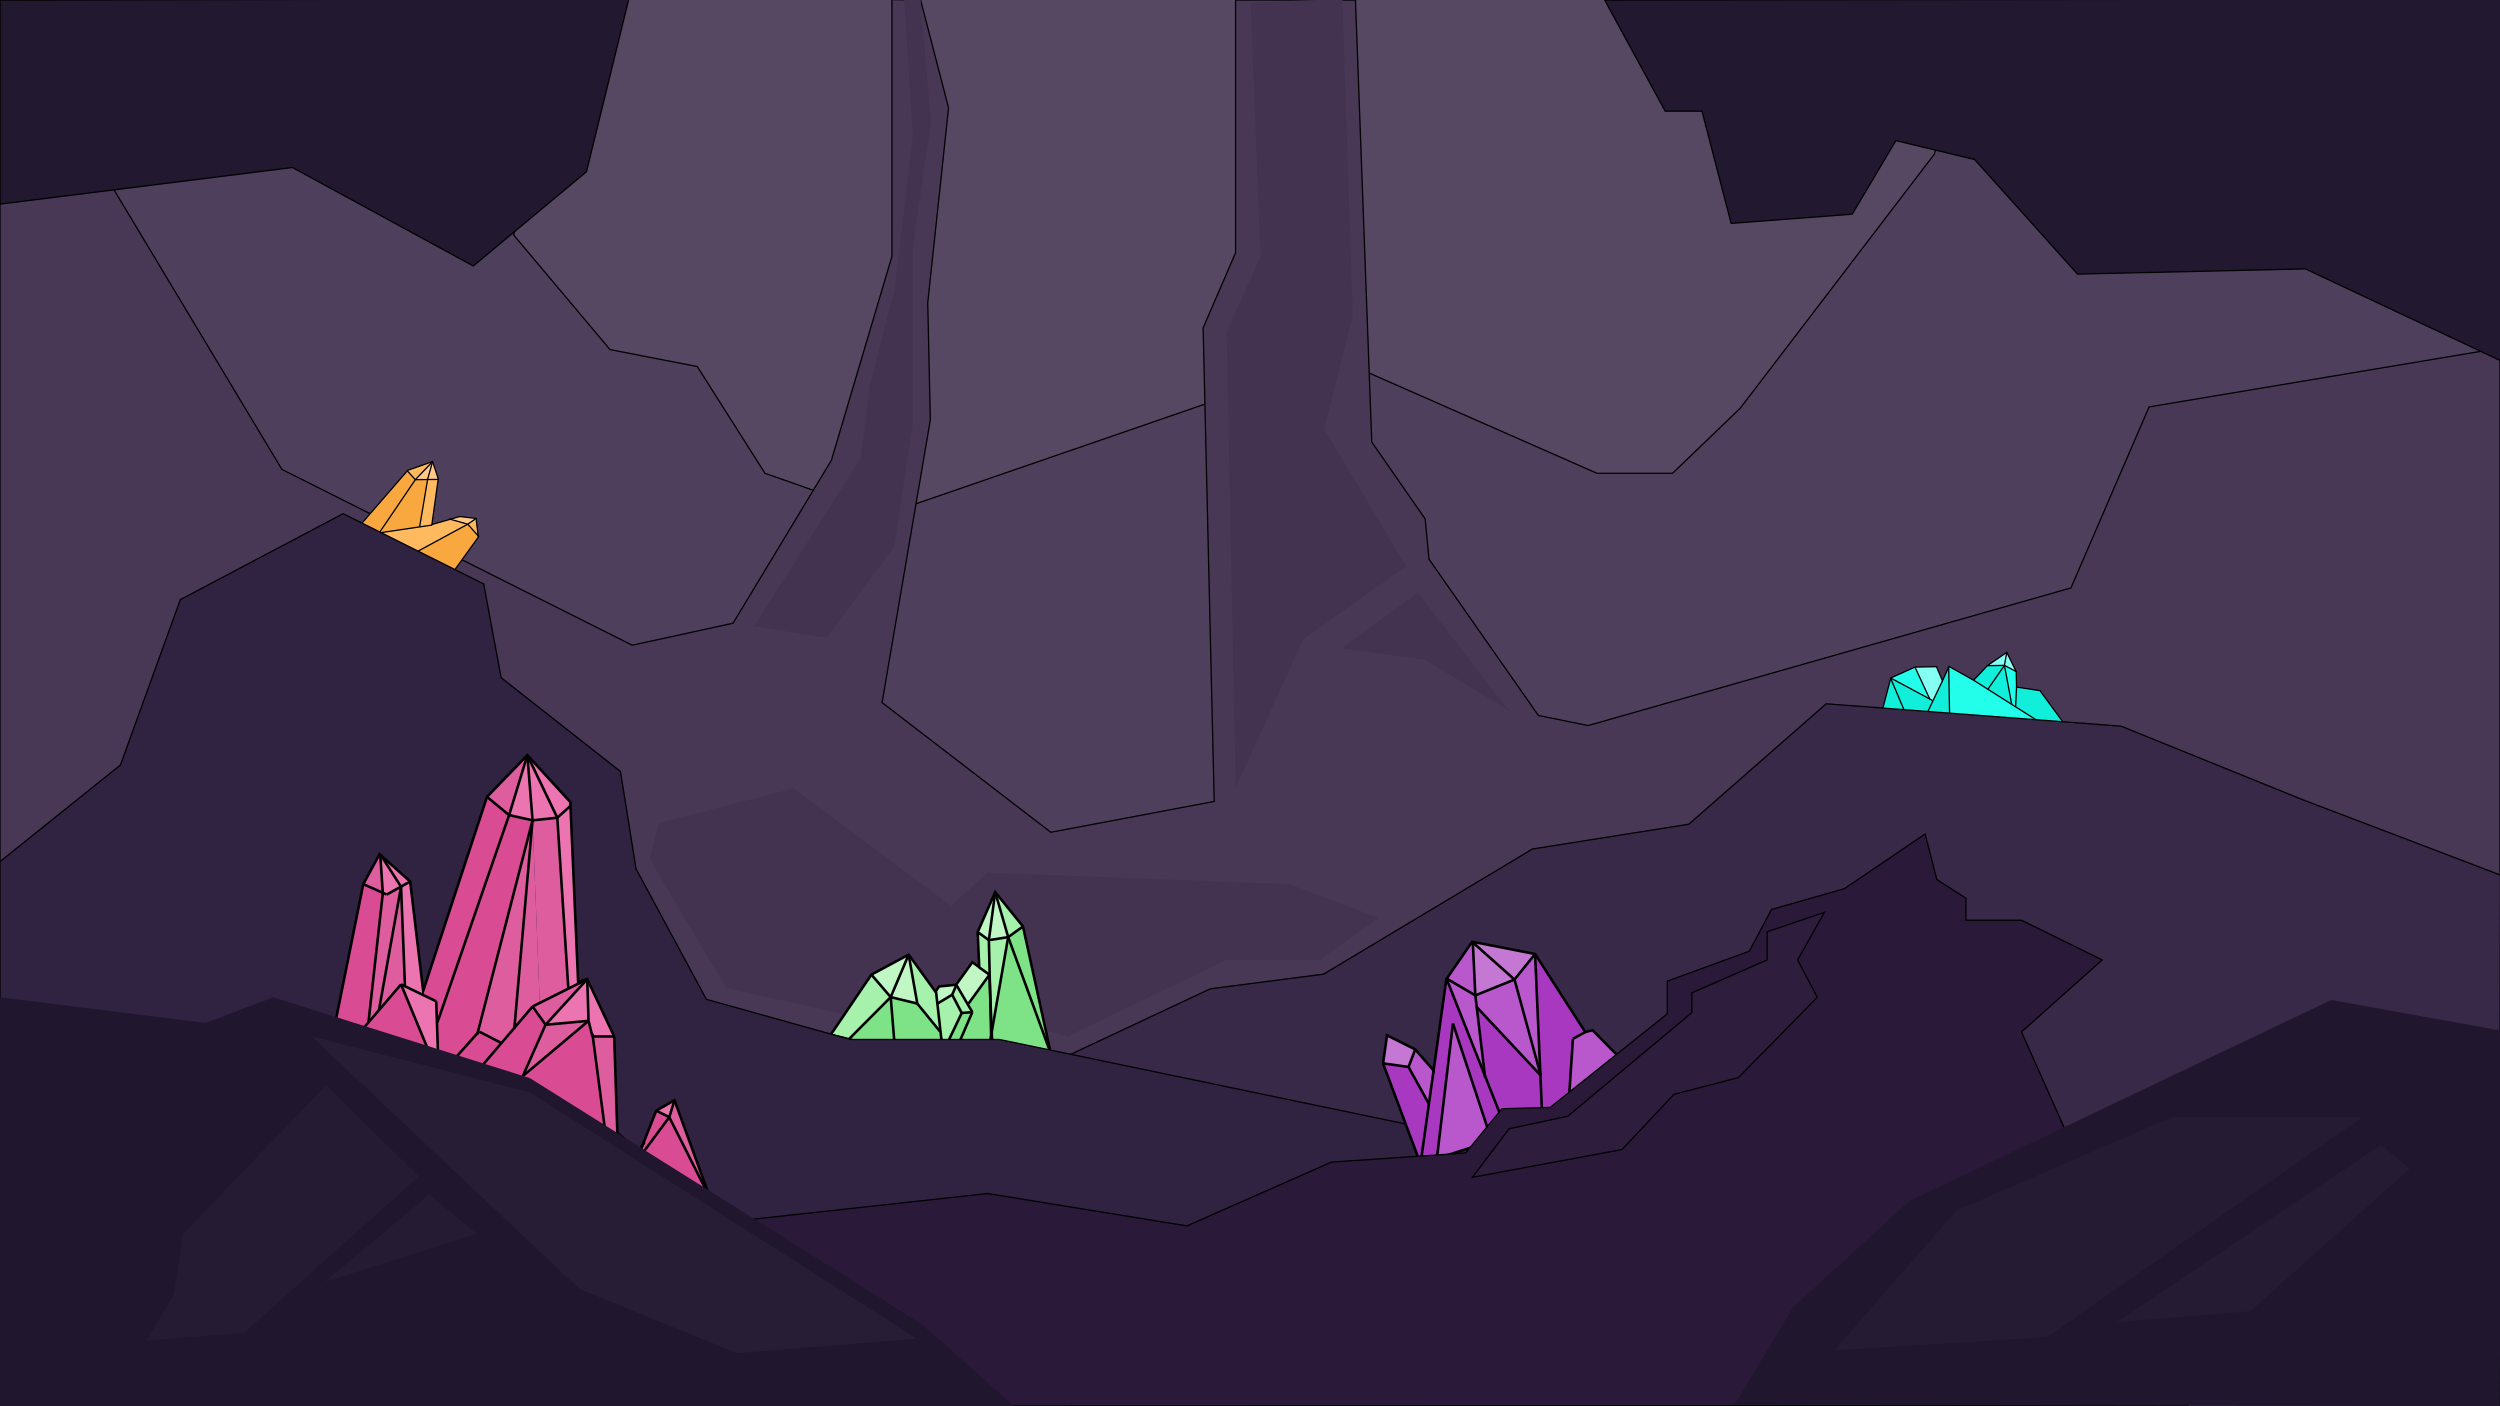 <?xml version="1.0" encoding="UTF-8"?><svg xmlns="http://www.w3.org/2000/svg" width="1920" height="1080" viewBox="0 0 1920 1080"><defs><style>.cls-1{fill:#372947;}.cls-1,.cls-2,.cls-3,.cls-4,.cls-5,.cls-6,.cls-7,.cls-8,.cls-9{stroke:#000;stroke-miterlimit:10;}.cls-2,.cls-10,.cls-4{fill:none;}.cls-3{fill:#2a1939;}.cls-11{fill:#22feea;}.cls-11,.cls-10,.cls-12,.cls-13,.cls-14,.cls-15,.cls-16,.cls-17,.cls-18,.cls-19,.cls-20,.cls-21,.cls-22,.cls-23,.cls-24,.cls-25,.cls-26,.cls-27,.cls-28,.cls-29,.cls-30{stroke-width:0px;}.cls-12{fill:#ffc987;}.cls-13{fill:#de5d9e;}.cls-14{fill:#85fff4;}.cls-15{fill:#b957cc;}.cls-4{stroke-width:2px;}.cls-16{fill:#564862;}.cls-17{fill:#c0f7c4;}.cls-5{fill:#2e1d3d;}.cls-18{fill:#433351;}.cls-6{fill:#302241;}.cls-19{fill:#11eeda;}.cls-7{fill:#483856;}.cls-20{fill:#d94b92;}.cls-21{fill:#7ee286;}.cls-22{fill:#a6f1ac;}.cls-23{fill:#c477d3;}.cls-24{fill:#ffba60;}.cls-25{fill:#251c33;}.cls-26{fill:#f8a83f;}.cls-27{fill:#a838bf;}.cls-28{fill:#20172e;}.cls-8{fill:#4e405d;}.cls-29{fill:#271e35;}.cls-30{fill:#ec74b1;}.cls-9{fill:#221930;}</style></defs><g id="Layer_2"><polygon class="cls-16" points="0 0 0 1080 1920 1080 1920.88 -.82 0 0"/></g><g id="Layer_3"><polygon class="cls-8" points="0 0 0 1080 1920.5 1080.5 1920.88 -.82 1519.69 0 1485.5 118.5 1336.5 313.5 1284.5 363.5 1226.5 363.5 1026.5 275.5 678.5 395.5 587.5 363.5 535.5 281.5 468.5 268.5 394.5 180.5 433.77 0 0 0"/></g><g id="Layer_4"><polygon class="cls-7" points="0 0 0 1080 1920 1080 1920 267.34 1650.5 312.5 1590.5 451.5 1219.69 557.22 1181.5 549.5 1097.5 429.5 1094.5 398.5 1053.5 339.5 1041 0 948.92 0 948.92 194.1 924 251.85 932.5 615.5 807 639.17 677.44 539.59 714.5 322.5 712.5 232.5 728.5 82.83 707.01 0 685 -.29 685 196.92 638.5 353.5 563 478.61 485.5 495.51 216.5 360.5 0 0"/></g><g id="Layer_12"><polygon class="cls-18" points="960.44 2 968 197 942 255 948.92 605.37 1001 491 1080 435 1017 329.31 1039 243 1030.96 -.82 960.44 2"/><polygon class="cls-18" points="635 490 687 419.45 701 326 701 189.87 715 94 707.01 0 694.34 -.82 701 105 687 222.27 668 296 661 352 579 481 635 490"/><polygon class="cls-18" points="506 632 499 660 557.72 758.89 687 787.65 781.66 785.65 820 796 942 737.25 1013.59 737.25 1059 705 990 679 758.44 670.15 730.5 695.51 609.5 605.37 506 632"/><polygon class="cls-18" points="1030 498 1089 455 1159 546 1094.5 506.77 1030 498"/></g><g id="Layer_20"><polygon class="cls-19" points="1566.69 530.4 1586.13 556.93 1568.64 555.92 1547.93 542.81 1547.99 542.72 1548.7 527.76 1548.7 527.69 1566.69 530.4"/><polygon class="cls-11" points="1568.64 555.92 1497.34 551.81 1497.35 551.66 1496.59 512.3 1496.81 511.81 1515.72 522.41 1526.69 529.36 1544.9 540.89 1547.93 542.81 1568.64 555.92"/><polygon class="cls-11" points="1548.7 527.69 1548.7 527.76 1547.99 542.72 1547.93 542.81 1544.9 540.89 1544.97 540.78 1539.41 511 1548.47 515.81 1548.7 527.69"/><polygon class="cls-14" points="1541.21 501 1548.47 515.81 1539.41 511 1541.21 501"/><polygon class="cls-19" points="1539.41 511 1544.97 540.78 1544.9 540.89 1526.69 529.36 1526.81 529.18 1539.41 511"/><polygon class="cls-14" points="1541.21 501 1539.41 511 1526.46 511.25 1526.4 511.16 1541.21 501"/><polygon class="cls-19" points="1539.41 511 1526.81 529.18 1526.69 529.36 1515.72 522.41 1526.28 511.25 1526.4 511.16 1526.46 511.25 1539.41 511"/><polygon class="cls-19" points="1496.59 512.3 1497.35 551.66 1497.34 551.81 1478.55 550.73 1484.53 538.16 1491.81 522.87 1496.59 512.3"/><polygon class="cls-14" points="1487.22 512 1491.81 522.87 1484.53 538.16 1484.13 537.96 1482.05 536.84 1470.69 512.32 1487.22 512"/><polygon class="cls-19" points="1482.05 536.84 1484.13 537.96 1484.53 538.16 1478.55 550.73 1464.27 549.9 1452.06 521 1452.13 520.76 1482.05 536.84"/><polygon class="cls-11" points="1482.05 536.84 1452.13 520.76 1452.16 520.63 1470.69 512.32 1482.05 536.84"/><polygon class="cls-19" points="1452.06 521 1464.27 549.9 1444.74 548.77 1452.06 521"/><polygon class="cls-2" points="1464.27 549.9 1444.74 548.77 1452.06 521 1452.13 520.76 1452.16 520.63 1470.69 512.32 1487.22 512 1491.81 522.87 1496.59 512.3 1496.81 511.81 1515.72 522.41 1526.28 511.25 1526.4 511.16 1541.21 501 1548.47 515.81 1548.7 527.69 1566.69 530.4 1586.13 556.93 1568.64 555.92 1497.34 551.81 1478.55 550.73 1464.27 549.9"/><polyline class="cls-2" points="1451.91 520.65 1452.06 521 1464.27 549.9 1464.44 550.3"/><polyline class="cls-2" points="1491.81 522.87 1484.53 538.16 1478.55 550.73 1478.4 551.03"/><polyline class="cls-2" points="1451.91 520.65 1452.13 520.76 1482.05 536.84 1484.13 537.96"/><polyline class="cls-2" points="1470.69 512.32 1482.05 536.84 1482.12 537.01"/><polyline class="cls-2" points="1496.58 511.82 1496.59 512.3 1497.35 551.66"/><polyline class="cls-2" points="1515.72 522.41 1526.69 529.36 1544.9 540.89 1547.93 542.81 1568.64 555.92 1569.18 556.26"/><line class="cls-2" x1="1541.21" y1="501" x2="1539.41" y2="511"/><line class="cls-2" x1="1526.46" y1="511.25" x2="1539.41" y2="511"/><line class="cls-2" x1="1548.47" y1="515.81" x2="1539.41" y2="511"/><line class="cls-2" x1="1544.97" y1="540.78" x2="1539.41" y2="511"/><line class="cls-2" x1="1526.81" y1="529.18" x2="1539.41" y2="511"/><line class="cls-2" x1="1548.7" y1="527.76" x2="1547.99" y2="542.72"/></g><g id="Layer_31"><polygon class="cls-1" points="773.5 832.63 929.5 759.39 1016.5 748.12 1177 652 1297 633 1402.5 540.5 1629.05 557.72 1768 614 1920.38 672.06 1919.5 1080.5 686 1080.5 773.5 832.63"/></g><g id="Layer_24"><polygon class="cls-26" points="367.22 411.53 367.34 412.56 348.58 438.54 315.42 426.32 359.21 402.58 367.22 411.53"/><polygon class="cls-24" points="365.65 398.16 367.22 411.53 359.21 402.58 365.65 398.16"/><polygon class="cls-12" points="365.65 398.16 359.21 402.58 345.78 398.79 353.08 396.69 365.65 398.16"/><polygon class="cls-24" points="331.75 403.27 331.68 402.84 345.78 398.79 359.21 402.58 315.42 426.32 286.89 415.81 287.01 415.49 291.26 409.23 322.28 404.66 331.75 403.27"/><polygon class="cls-24" points="331.68 402.84 331.75 403.27 322.28 404.66 322.27 404.64 328.4 368.28 336.52 368.19 331.68 402.84"/><polygon class="cls-12" points="336.59 367.74 336.52 368.19 328.4 368.28 328.45 367.94 332.24 354.47 336.59 367.74"/><polygon class="cls-26" points="322.27 404.64 322.28 404.66 291.26 409.23 318.97 368.39 328.4 368.28 322.27 404.64"/><polygon class="cls-12" points="328.45 367.94 328.4 368.28 318.97 368.39 332.24 354.47 328.45 367.94"/><polygon class="cls-24" points="332.24 354.47 318.97 368.39 312.81 361.61 313.2 361.16 332.24 354.47"/><polygon class="cls-26" points="291.26 409.23 287.01 415.49 286.89 415.81 270.92 409.92 312.81 361.61 318.97 368.39 291.26 409.23"/><polygon class="cls-2" points="286.89 415.81 270.92 409.92 312.81 361.61 313.2 361.16 332.24 354.47 336.59 367.74 336.52 368.19 331.68 402.84 345.78 398.79 353.08 396.69 365.65 398.16 367.22 411.53 367.34 412.56 348.58 438.54 315.42 426.32 286.89 415.81"/><polyline class="cls-2" points="312.63 361.41 312.81 361.61 318.97 368.39"/><polyline class="cls-2" points="336.69 368.19 336.52 368.19 328.4 368.28 318.97 368.39"/><polyline class="cls-2" points="287.01 415.49 291.26 409.23 318.97 368.39"/><polyline class="cls-2" points="332.02 403.23 331.75 403.27 322.28 404.66 291.26 409.23 290.83 409.3"/><polyline class="cls-2" points="359.21 402.58 345.78 398.79 344.78 398.51"/><polyline class="cls-2" points="367.91 412.29 367.22 411.53 359.21 402.58"/><polyline class="cls-2" points="315.08 426.51 315.42 426.32 359.21 402.58"/><line class="cls-2" x1="365.65" y1="398.16" x2="359.21" y2="402.58"/><line class="cls-2" x1="332.24" y1="354.47" x2="328.45" y2="367.94"/><line class="cls-2" x1="318.97" y1="368.39" x2="332.24" y2="354.47"/><polyline class="cls-2" points="328.45 367.94 328.4 368.28 322.27 404.64"/></g><g id="Layer_19"><polygon class="cls-21" points="761.65 792.56 774.28 719.68 806.93 808.9 806.98 808.89 807 808.99 758.16 812.71 761.19 795.24 761.65 792.56"/><polygon class="cls-21" points="806.98 808.89 806.93 808.9 774.28 719.68 785.66 711.52 806.98 808.89"/><polygon class="cls-21" points="758.16 812.71 730.54 814.82 730.54 814.77 746.74 777.32 743.15 771.2 743.8 770.82 759.89 748.6 760.35 760.21 761.19 795.24 758.16 812.71"/><polygon class="cls-22" points="761.65 792.56 760.35 760.21 759.45 722.05 774.28 719.68 761.65 792.56"/><polygon class="cls-21" points="730.54 814.77 730.54 814.82 724.89 815.25 724.88 815.04 724.13 808.37 738.6 777.99 746.74 777.32 730.54 814.77"/><polygon class="cls-21" points="724.13 808.37 724.88 815.04 724.89 815.25 722.41 815.44 687.29 806.82 687.38 806.46 684.05 765.79 704.49 770.77 721.84 792.08 722.29 792.03 724.13 808.37"/><polygon class="cls-22" points="760.35 760.21 759.89 748.6 752.01 742.89 752.05 742.78 750.85 715.82 759.45 722.05 760.35 760.21"/><polygon class="cls-22" points="746.74 777.32 738.6 777.99 731.29 763.95 734.53 756.46 743.15 771.2 746.74 777.32"/><polygon class="cls-22" points="738.6 777.99 724.13 808.37 722.29 792.03 719.9 770.76 731.29 763.95 738.6 777.99"/><polygon class="cls-17" points="759.89 748.6 743.8 770.82 743.15 771.2 734.53 756.46 734.27 756.27 746.79 738.98 752.05 742.78 752.01 742.89 759.89 748.6"/><polygon class="cls-22" points="785.66 711.52 774.28 719.68 764.32 685.14 785.66 711.52"/><polygon class="cls-22" points="719.9 770.76 722.29 792.03 721.84 792.08 704.49 770.77 697.85 733.17 718.4 761.57 718.59 761.31 718.85 761.5 719.9 770.76"/><polygon class="cls-17" points="774.28 719.68 759.45 722.05 764.32 685.14 774.28 719.68"/><polygon class="cls-17" points="734.53 756.46 731.29 763.95 719.9 770.76 718.85 761.5 718.59 761.31 721.28 757.59 734.25 756.3 734.27 756.27 734.53 756.46"/><polygon class="cls-17" points="764.32 685.14 759.45 722.05 750.85 715.82 764.32 685.14"/><polygon class="cls-21" points="687.38 806.46 687.29 806.82 651.9 798.13 684.05 765.79 687.38 806.46"/><polygon class="cls-17" points="704.49 770.77 684.05 765.79 697.85 733.17 704.49 770.77"/><polygon class="cls-17" points="697.85 733.17 684.05 765.79 669.24 748.51 697.85 733.17"/><polygon class="cls-22" points="684.05 765.79 651.9 798.13 637.96 794.71 669.24 748.51 684.05 765.79"/><polygon class="cls-4" points="651.9 798.13 637.96 794.71 669.24 748.51 697.85 733.17 718.4 761.57 718.59 761.31 721.28 757.59 734.25 756.3 734.27 756.27 746.79 738.98 752.05 742.78 750.85 715.82 764.32 685.14 785.66 711.52 806.98 808.89 807 808.99 758.16 812.71 730.54 814.82 724.89 815.25 722.41 815.44 687.29 806.82 651.9 798.13"/><line class="cls-4" x1="785.66" y1="711.52" x2="774.28" y2="719.68"/><line class="cls-4" x1="759.45" y1="722.05" x2="774.28" y2="719.68"/><line class="cls-4" x1="750.85" y1="715.82" x2="759.45" y2="722.05"/><line class="cls-4" x1="764.32" y1="685.14" x2="774.28" y2="719.68"/><line class="cls-4" x1="759.45" y1="722.05" x2="764.32" y2="685.14"/><polyline class="cls-4" points="758.13 812.9 758.16 812.71 761.19 795.24 761.65 792.56 774.28 719.68"/><line class="cls-4" x1="806.93" y1="808.9" x2="774.28" y2="719.68"/><polyline class="cls-4" points="761.22 796.56 761.19 795.24 760.35 760.21 759.45 722.05"/><line class="cls-4" x1="752.01" y1="742.89" x2="759.89" y2="748.6"/><line class="cls-4" x1="743.8" y1="770.82" x2="759.89" y2="748.6"/><polyline class="cls-4" points="762.01 801.5 761.65 792.56 760.35 760.21 759.89 748.6"/><polyline class="cls-4" points="734.53 756.46 743.15 771.2 746.74 777.32"/><line class="cls-4" x1="730.54" y1="814.77" x2="746.74" y2="777.32"/><line class="cls-4" x1="731.29" y1="763.95" x2="734.53" y2="756.46"/><line class="cls-4" x1="738.6" y1="777.99" x2="746.74" y2="777.32"/><polyline class="cls-4" points="718.85 761.5 719.9 770.76 722.29 792.03 724.13 808.37 724.88 815.04"/><line class="cls-4" x1="738.6" y1="777.99" x2="731.29" y2="763.95"/><polyline class="cls-4" points="719.72 770.87 719.9 770.76 731.29 763.95"/><polyline class="cls-4" points="723.89 808.86 724.13 808.37 738.6 777.99"/><line class="cls-4" x1="697.85" y1="733.17" x2="704.49" y2="770.77"/><line class="cls-4" x1="721.84" y1="792.08" x2="704.49" y2="770.77"/><line class="cls-4" x1="684.05" y1="765.79" x2="704.49" y2="770.77"/><line class="cls-4" x1="697.85" y1="733.17" x2="684.05" y2="765.79"/><line class="cls-4" x1="669.24" y1="748.51" x2="684.05" y2="765.79"/><polyline class="cls-4" points="651.83 798.2 651.9 798.13 684.05 765.79"/><line class="cls-4" x1="687.38" y1="806.46" x2="684.05" y2="765.79"/></g><g id="Layer_8"><polygon class="cls-6" points="0 661.7 92.5 587.5 138.5 460.5 263.5 394.5 371.5 448.5 384.86 520.46 476.5 592.5 488.5 667.34 542.5 767.5 653 798.32 767.58 798.32 1329.5 915.23 1516.87 1080 0 1080 0 661.7"/></g><g id="Layer_18"><polygon class="cls-15" points="1268 836.77 1204.08 857.35 1204.05 857.26 1208.01 797.83 1217.47 792.61 1223.11 791.22 1268 836.77"/><polygon class="cls-27" points="1178.95 732.68 1217.47 792.61 1208.01 797.83 1204.05 857.26 1204.08 857.35 1184.77 863.57 1184.67 863.28 1183.02 825.67 1183.34 826.01 1182.98 824.69 1178.95 732.68"/><polygon class="cls-27" points="1184.67 863.28 1184.77 863.57 1158.56 872.02 1158.42 871.6 1140.39 826.05 1134.13 773.43 1183.02 825.67 1184.67 863.28"/><polygon class="cls-15" points="1182.98 824.69 1183.02 825.67 1134.13 773.43 1133.06 764.43 1163.12 752.28 1182.98 824.69"/><polygon class="cls-15" points="1182.98 824.69 1163.12 752.28 1178.95 732.68 1182.98 824.69"/><polygon class="cls-23" points="1178.95 732.68 1163.12 752.28 1131.12 723.81 1131.2 723.37 1178.95 732.68"/><polygon class="cls-27" points="1140.39 826.05 1158.42 871.6 1158.56 872.02 1145.68 876.16 1115.86 786.02 1103.52 889.74 1090.96 893.79 1097.4 847.79 1100.99 822.11 1110.81 751.99 1110.97 751.75 1140.39 826.05"/><polygon class="cls-23" points="1163.12 752.28 1133.06 764.43 1131.12 723.81 1163.12 752.28"/><polygon class="cls-15" points="1115.86 786.02 1145.68 876.16 1103.52 889.74 1115.86 786.02"/><polygon class="cls-15" points="1134.13 773.43 1140.39 826.05 1110.97 751.75 1111.07 751.63 1133.06 764.43 1134.13 773.43"/><polygon class="cls-15" points="1131.12 723.81 1133.06 764.43 1111.07 751.63 1130.65 723.26 1131.2 723.37 1131.12 723.81"/><polygon class="cls-27" points="1097.4 847.79 1090.96 893.79 1062.25 816.81 1062.48 816.72 1081.74 819.42 1097.4 847.79"/><polygon class="cls-15" points="1100.99 822.11 1097.4 847.79 1081.74 819.42 1086.9 805.96 1100.99 822.11"/><polygon class="cls-23" points="1086.9 805.96 1081.74 819.42 1062.48 816.72 1062.25 816.81 1062.21 816.68 1065.22 795.13 1086.9 805.96"/><polygon class="cls-4" points="1090.96 893.79 1062.25 816.81 1062.21 816.68 1065.22 795.13 1086.9 805.96 1100.99 822.11 1110.81 751.99 1110.97 751.75 1111.07 751.63 1130.65 723.26 1131.2 723.37 1178.95 732.68 1217.47 792.61 1223.11 791.22 1268 836.77 1204.08 857.35 1184.77 863.57 1158.56 872.02 1145.68 876.16 1103.52 889.74 1090.96 893.79"/><line class="cls-4" x1="1133.06" y1="764.43" x2="1131.12" y2="723.81"/><line class="cls-4" x1="1163.12" y1="752.28" x2="1131.12" y2="723.81"/><line class="cls-4" x1="1178.95" y1="732.68" x2="1163.12" y2="752.28"/><line class="cls-4" x1="1133.06" y1="764.43" x2="1163.12" y2="752.28"/><polyline class="cls-4" points="1110.88 751.51 1111.07 751.63 1133.06 764.43"/><polyline class="cls-4" points="1158.42 871.6 1140.39 826.05 1110.97 751.75 1110.88 751.51"/><polyline class="cls-4" points="1090.96 893.79 1097.4 847.79 1100.99 822.11"/><polyline class="cls-4" points="1115.86 786.02 1103.52 889.74 1103.48 890.08"/><polyline class="cls-4" points="1145.75 876.37 1145.68 876.16 1115.86 786.02"/><line class="cls-4" x1="1081.74" y1="819.42" x2="1086.9" y2="805.96"/><line class="cls-4" x1="1062.48" y1="816.72" x2="1081.74" y2="819.42"/><line class="cls-4" x1="1097.4" y1="847.79" x2="1081.74" y2="819.42"/><polyline class="cls-4" points="1184.67 863.28 1183.02 825.67 1182.98 824.69 1178.95 732.68"/><polyline class="cls-4" points="1133.06 764.43 1134.13 773.43 1140.39 826.05 1140.57 827.65"/><polyline class="cls-4" points="1183.34 826.01 1183.02 825.67 1134.13 773.43 1134.01 773.29"/><polyline class="cls-4" points="1183.34 826.01 1182.98 824.69 1163.12 752.28"/><line class="cls-4" x1="1208.01" y1="797.83" x2="1217.47" y2="792.61"/><line class="cls-4" x1="1204.05" y1="857.26" x2="1208.01" y2="797.83"/></g><g id="Layer_9"><polygon class="cls-3" points="1680.5 1079.5 1552.5 792.5 1614.5 737.25 1552.5 706.77 1509.83 706.77 1509.83 689.87 1487.5 675.5 1478.5 640.5 1416.5 682.5 1360.5 698.5 1343.5 730.5 1280.5 753.5 1280.5 778.61 1190.5 850.5 1153.5 851.5 1125.5 885.5 1022.5 892.5 911.5 941.5 758.44 916.63 526.73 941.98 350.68 1080 1680.5 1079.5"/></g><g id="Layer_14"><polygon class="cls-9" points="1232.37 0 1278.85 85.37 1307.13 85.37 1329.5 171.56 1422.51 164.5 1456 108 1516.5 122.5 1595.5 210.5 1770.5 206.5 1921.5 277.5 1920.88 -.82 1232.37 0"/></g><g id="Layer_16"><polygon class="cls-13" points="368 792 366.8 793.35 409 630 395.06 789.36 385.08 801.07 385 801 368.5 792.5 368 792"/><polygon class="cls-20" points="366.8 793.35 337.36 826.32 337 826 335.56 785.02 336 785 391 626 409 630 366.8 793.35"/><polygon class="cls-20" points="366.8 793.35 368 792 368.5 792.5 385 801 385.08 801.07 334 861 333.81 861.23 317.96 848.05 318 848 337.36 826.32 366.8 793.35"/><polygon class="cls-13" points="514 858 518 845 545.5 920.5 514 858"/><polygon class="cls-20" points="514 858 545.5 920.5 409.48 924.18 372 893 401.76 825.89 402 826 452 784 455 796 455.26 796 471 916 514 858"/><polygon class="cls-13" points="474 870 471 916 455.26 796 471.7 796 474.12 870 474 870"/><polygon class="cls-20" points="493.53 879.4 504 853 514 858 471 916 490.76 883.89 491.5 884.5 493.53 879.4"/><polygon class="cls-30" points="518 845 514 858 504 853 518 845"/><polygon class="cls-30" points="455.26 796 455 796 452 784 451 752 471.7 796 455.26 796"/><polygon class="cls-30" points="451 752 452 784 419 787 451 752"/><polygon class="cls-13" points="452 784 402 826 401.76 825.89 419 787 452 784"/><polygon class="cls-13" points="414.49 770.25 436.48 759.26 451 752 419 787 409 773 414.49 770.25"/><polygon class="cls-30" points="451 752 436.48 759.26 428 628 438 619 438.13 618.99 444 754 451 752"/><polygon class="cls-30" points="438 616 438.13 618.99 438 619 428 628 405 580 438 616"/><polygon class="cls-13" points="428 628 436.48 759.26 414.49 770.25 409 630 428 628"/><polygon class="cls-30" points="405 580 428 628 409 630 405 580"/><polygon class="cls-20" points="395.06 789.36 409 773 419 787 401.76 825.89 372 893 333.81 861.23 334 861 385.08 801.07 395.06 789.36"/><polygon class="cls-13" points="409 630 414.49 770.25 409 773 395.06 789.36 409 630"/><polygon class="cls-30" points="405 580 409 630 391 626 405 580"/><polygon class="cls-13" points="405 580 391 626 374 612 405 580"/><polygon class="cls-20" points="391 626 336 785 335.56 785.02 335 769 323.76 763.59 325 761 374 612 391 626"/><polygon class="cls-20" points="291.04 775.79 308 756 337 826 337.36 826.32 318 848 317.96 848.05 266.09 804.9 283.08 785.07 291.04 775.79"/><polygon class="cls-30" points="335.56 785.02 337 826 308 756 310.83 757.36 323.76 763.59 335 769 335.56 785.02"/><polygon class="cls-30" points="315 677 325 761 323.76 763.59 310.83 757.36 311 757 308 681 307.95 680.92 315 677"/><polygon class="cls-30" points="315 677 307.95 680.92 292.75 657.18 315 677"/><polygon class="cls-13" points="308 681 311 757 310.83 757.36 308 756 291.04 775.79 308 681"/><polygon class="cls-13" points="307.95 680.92 308 681 291.04 775.79 283.08 785.07 283 785 294 686 293.98 685.66 297 687 307.95 680.92"/><polygon class="cls-30" points="292.75 657.18 307.95 680.92 297 687 293.98 685.66 292.04 656.54 292.75 657.18"/><polygon class="cls-20" points="293.98 685.66 294 686 283 785 283.08 785.07 266.09 804.9 255.39 796 279 679 293.98 685.66"/><polygon class="cls-13" points="292.04 656.54 293.98 685.66 279 679 291.5 656.06 292.04 656.54"/><polygon class="cls-4" points="266.09 804.9 255.39 796 279 679 291.5 656.06 292.04 656.54 292.75 657.18 315 677 325 761 374 612 405 580 438 616 438.13 618.99 444 754 451 752 471.7 796 474.12 870 474.13 870.15 490.76 883.89 491.5 884.5 493.53 879.4 504 853 518 845 545.5 920.5 409.48 924.18 372 893 333.81 861.23 317.96 848.05 266.09 804.9"/><polyline class="cls-4" points="279 679 293.98 685.66 297 687"/><polyline class="cls-4" points="315 677 307.95 680.92 297 687"/><polyline class="cls-4" points="292 656 292.04 656.54 293.98 685.66 294 686"/><polyline class="cls-4" points="308 681 307.95 680.92 292.75 657.18 292 656"/><line class="cls-4" x1="374" y1="612" x2="391" y2="626"/><line class="cls-4" x1="409" y1="630" x2="391" y2="626"/><line class="cls-4" x1="428" y1="628" x2="409" y2="630"/><line class="cls-4" x1="438" y1="619" x2="428" y2="628"/><line class="cls-4" x1="405" y1="580" x2="428" y2="628"/><line class="cls-4" x1="391" y1="626" x2="405" y2="580"/><line class="cls-4" x1="409" y1="630" x2="405" y2="580"/><polyline class="cls-4" points="409 630 366.8 793.35 366.5 794.5"/><polyline class="cls-4" points="318 848 337.36 826.32 366.8 793.35 368 792"/><polyline class="cls-4" points="428 628 436.48 759.26 436.5 759.5"/><polyline class="cls-4" points="409 773 414.49 770.25 436.48 759.26 451 752"/><line class="cls-4" x1="419" y1="787" x2="409" y2="773"/><line class="cls-4" x1="451" y1="752" x2="419" y2="787"/><line class="cls-4" x1="452" y1="784" x2="451" y2="752"/><line class="cls-4" x1="419" y1="787" x2="452" y2="784"/><line class="cls-4" x1="455" y1="796" x2="452" y2="784"/><polyline class="cls-4" points="472 796 471.7 796 455.26 796 455 796"/><polyline class="cls-4" points="471 916 455.26 796 455 794"/><polyline class="cls-4" points="409 773 395.06 789.36 385.08 801.07 334 861"/><line class="cls-4" x1="385" y1="801" x2="368.5" y2="792.5"/><polyline class="cls-4" points="409 630 395.06 789.36 395 790"/><polyline class="cls-4" points="419 787 401.76 825.89 372 893"/><line class="cls-4" x1="452" y1="784" x2="402" y2="826"/><polyline class="cls-4" points="308 756 291.04 775.79 283.08 785.07 266.09 804.9 266 805"/><polyline class="cls-4" points="335 769 323.76 763.59 310.83 757.36 308 756"/><polyline class="cls-4" points="337 826 335.56 785.02 335 769"/><line class="cls-4" x1="308" y1="756" x2="337" y2="826"/><line class="cls-4" x1="294" y1="686" x2="283" y2="785"/><polyline class="cls-4" points="308 681 291.04 775.79 291 776"/><line class="cls-4" x1="311" y1="757" x2="308" y2="681"/><line class="cls-4" x1="391" y1="626" x2="336" y2="785"/><line class="cls-4" x1="518" y1="845" x2="514" y2="858"/><line class="cls-4" x1="504" y1="853" x2="514" y2="858"/><line class="cls-4" x1="545.5" y1="920.5" x2="514" y2="858"/><line class="cls-4" x1="471" y1="916" x2="514" y2="858"/><line class="cls-4" x1="474" y1="870" x2="471" y2="916"/><polyline class="cls-4" points="495 877 493.53 879.4 490.76 883.89 471 916"/></g><g id="Layer_10"><polygon class="cls-10" points="1232.37 0 1284 77 1304.2 77 1335 165 1415 157 1456 108 1516.87 108.18 1621 193 1634 226 1611 239 1581.66 394.5 1594.94 441.22 1676.5 472.97 1689 517 1763 576 1776 663 1920.88 785.65 1920.88 0 1232.37 0"/><polygon class="cls-28" points="1332 1079 1377.23 1003.74 1466.56 922.23 1790.33 768 1920.88 791.48 1919.84 1080 1332 1079"/><polygon class="cls-28" points="0 765.93 157.72 785.65 209.83 765.93 407 828 708 1017 781.66 1082.44 0 1080 0 765.93"/><polygon class="cls-9" points="0 156.74 224.59 128.65 363.46 204.28 450.4 131.89 483 -1 0 .08 0 156.74"/></g><g id="Layer_13"><polygon class="cls-29" points="239.41 796 445 989.87 566 1039.17 704 1028 407 839 239.41 796"/><polygon class="cls-25" points="250.5 833.5 321.5 903.5 187.5 1023.5 112.5 1029.5 133.5 994.5 140.82 947.5 250.5 833.5"/><polygon class="cls-25" points="366.17 947.5 329.55 917.58 249.5 984.5 366.17 947.5"/><polygon class="cls-25" points="1502.63 929.76 1668.06 858 1814.11 858 1572 1026.92 1409 1036.92 1502.63 929.76"/><polygon class="cls-25" points="1625.86 1015.34 1828.53 879.42 1850.58 897.55 1728.1 1006.96 1625.86 1015.34"/></g><g id="Layer_25"><polygon class="cls-5" points="1130.81 904.17 1159 866.92 1204.05 857.26 1299.36 777.66 1299.36 762.5 1357.15 737.25 1357.15 715.6 1401.17 700.68 1380.54 737.25 1395.67 765.93 1335.13 827.55 1285.61 840.44 1245.71 882.85 1130.81 904.17"/></g></svg>